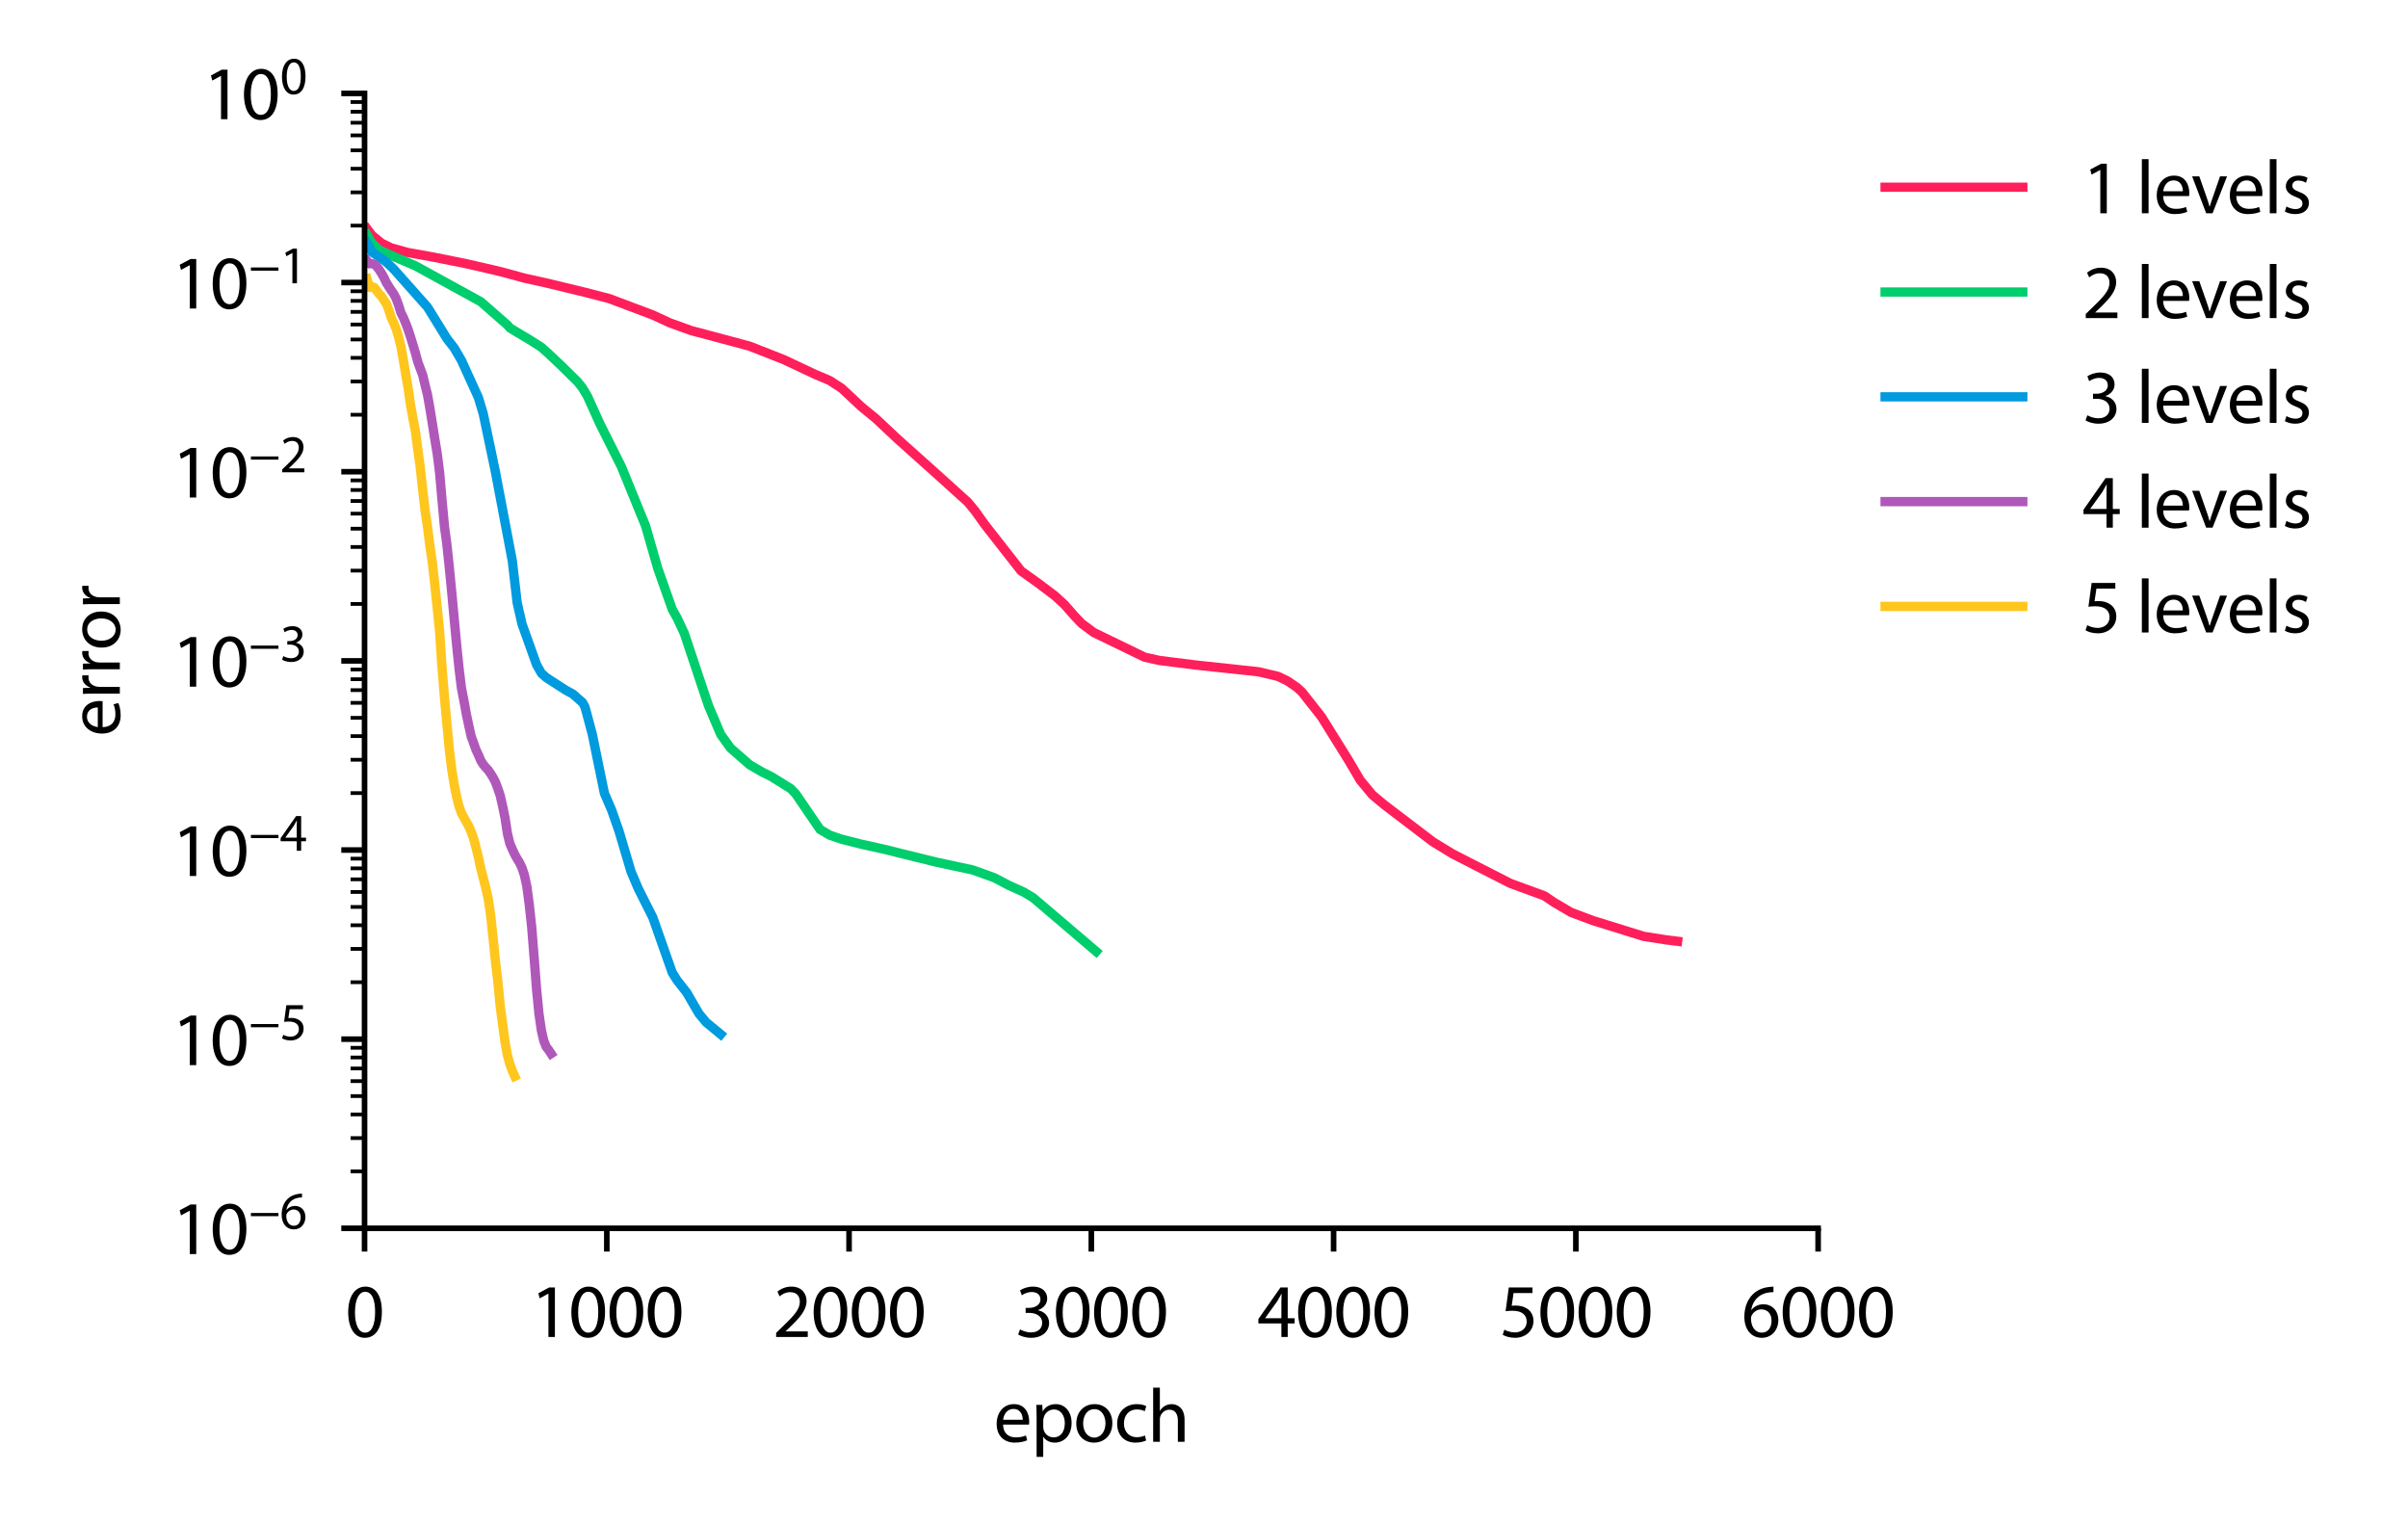 <?xml version="1.0" encoding="utf-8" standalone="no"?>
<!DOCTYPE svg PUBLIC "-//W3C//DTD SVG 1.1//EN"
  "http://www.w3.org/Graphics/SVG/1.1/DTD/svg11.dtd">
<svg xmlns:xlink="http://www.w3.org/1999/xlink" width="258.829pt" height="163.736pt" viewBox="0 0 258.829 163.736" xmlns="http://www.w3.org/2000/svg" version="1.1">
 <defs>
  <style type="text/css">*{stroke-linejoin: round; stroke-linecap: butt}</style>
 </defs>
 <g id="figure_1">
  <g id="patch_1">
   <path d="M 0 163.736 
L 258.829 163.736 
L 258.829 -0 
L 0 -0 
L 0 163.736 
z
" style="fill: none"/>
  </g>
  <g id="axes_1">
   <g id="patch_2">
    <path d="M 39.184 132.008 
L 195.424 132.008 
L 195.424 10.04 
L 39.184 10.04 
L 39.184 132.008 
z
" style="fill: none"/>
   </g>
   <g id="matplotlib.axis_1">
    <g id="xtick_1">
     <g id="line2d_1">
      <defs>
       <path id="m4cd371f86f" d="M 0 0 
L 0 2.5 
" style="stroke: #000000; stroke-width: 0.6"/>
      </defs>
      <g>
       <use xlink:href="#m4cd371f86f" x="39.184" y="132.008" style="stroke: #000000; stroke-width: 0.6"/>
      </g>
     </g>
     <g id="text_1">
      <!-- 0 -->
      <g transform="translate(37.132 143.688) scale(0.08 -0.08)">
       <defs>
        <path id="MyriadPro-Regular-30" d="M 1683 4230 
C 838 4230 230 3469 230 2067 
C 243 691 800 -70 1613 -70 
C 2528 -70 3059 710 3059 2125 
C 3059 3450 2554 4230 1683 4230 
z
M 1645 3795 
C 2234 3795 2490 3123 2490 2099 
C 2490 1037 2214 365 1645 365 
C 1133 365 800 979 800 2061 
C 800 3194 1158 3795 1645 3795 
z
" transform="scale(0.016)"/>
       </defs>
       <use xlink:href="#MyriadPro-Regular-30"/>
      </g>
     </g>
    </g>
    <g id="xtick_2">
     <g id="line2d_2">
      <g>
       <use xlink:href="#m4cd371f86f" x="65.224" y="132.008" style="stroke: #000000; stroke-width: 0.6"/>
      </g>
     </g>
     <g id="text_2">
      <!-- 1000 -->
      <g transform="translate(57.016 143.688) scale(0.08 -0.08)">
       <defs>
        <path id="MyriadPro-Regular-31" d="M 1510 0 
L 2054 0 
L 2054 4160 
L 1574 4160 
L 666 3674 
L 774 3245 
L 1498 3635 
L 1510 3635 
L 1510 0 
z
" transform="scale(0.016)"/>
       </defs>
       <use xlink:href="#MyriadPro-Regular-31"/>
       <use xlink:href="#MyriadPro-Regular-30" x="51.3"/>
       <use xlink:href="#MyriadPro-Regular-30" x="102.6"/>
       <use xlink:href="#MyriadPro-Regular-30" x="153.9"/>
      </g>
     </g>
    </g>
    <g id="xtick_3">
     <g id="line2d_3">
      <g>
       <use xlink:href="#m4cd371f86f" x="91.264" y="132.008" style="stroke: #000000; stroke-width: 0.6"/>
      </g>
     </g>
     <g id="text_3">
      <!-- 2000 -->
      <g transform="translate(83.056 143.688) scale(0.08 -0.08)">
       <defs>
        <path id="MyriadPro-Regular-32" d="M 2944 0 
L 2944 467 
L 1082 467 
L 1082 480 
L 1408 787 
C 2285 1632 2842 2253 2842 3021 
C 2842 3616 2464 4230 1568 4230 
C 1094 4230 678 4045 397 3808 
L 576 3411 
C 768 3571 1082 3763 1459 3763 
C 2080 3763 2278 3373 2278 2950 
C 2278 2323 1792 1786 730 774 
L 288 346 
L 288 0 
L 2944 0 
z
" transform="scale(0.016)"/>
       </defs>
       <use xlink:href="#MyriadPro-Regular-32"/>
       <use xlink:href="#MyriadPro-Regular-30" x="51.3"/>
       <use xlink:href="#MyriadPro-Regular-30" x="102.6"/>
       <use xlink:href="#MyriadPro-Regular-30" x="153.9"/>
      </g>
     </g>
    </g>
    <g id="xtick_4">
     <g id="line2d_4">
      <g>
       <use xlink:href="#m4cd371f86f" x="117.304" y="132.008" style="stroke: #000000; stroke-width: 0.6"/>
      </g>
     </g>
     <g id="text_4">
      <!-- 3000 -->
      <g transform="translate(109.096 143.688) scale(0.08 -0.08)">
       <defs>
        <path id="MyriadPro-Regular-33" d="M 269 211 
C 474 77 883 -70 1350 -70 
C 2342 -70 2867 512 2867 1178 
C 2861 1760 2451 2144 1939 2240 
L 1939 2253 
C 2445 2438 2707 2803 2707 3238 
C 2707 3744 2336 4230 1517 4230 
C 1069 4230 646 4070 422 3910 
L 576 3501 
C 755 3629 1075 3776 1408 3776 
C 1926 3776 2138 3482 2138 3149 
C 2138 2656 1619 2445 1210 2445 
L 896 2445 
L 896 2022 
L 1210 2022 
C 1754 2022 2278 1773 2285 1190 
C 2291 838 2061 384 1344 384 
C 947 384 582 544 422 640 
L 269 211 
z
" transform="scale(0.016)"/>
       </defs>
       <use xlink:href="#MyriadPro-Regular-33"/>
       <use xlink:href="#MyriadPro-Regular-30" x="51.3"/>
       <use xlink:href="#MyriadPro-Regular-30" x="102.6"/>
       <use xlink:href="#MyriadPro-Regular-30" x="153.9"/>
      </g>
     </g>
    </g>
    <g id="xtick_5">
     <g id="line2d_5">
      <g>
       <use xlink:href="#m4cd371f86f" x="143.344" y="132.008" style="stroke: #000000; stroke-width: 0.6"/>
      </g>
     </g>
     <g id="text_5">
      <!-- 4000 -->
      <g transform="translate(135.136 143.688) scale(0.08 -0.08)">
       <defs>
        <path id="MyriadPro-Regular-34" d="M 2560 0 
L 2560 1139 
L 3142 1139 
L 3142 1574 
L 2560 1574 
L 2560 4160 
L 1952 4160 
L 96 1504 
L 96 1139 
L 2029 1139 
L 2029 0 
L 2560 0 
z
M 666 1574 
L 666 1587 
L 1683 3002 
C 1798 3194 1901 3373 2029 3616 
L 2048 3616 
C 2035 3398 2029 3181 2029 2963 
L 2029 1574 
L 666 1574 
z
" transform="scale(0.016)"/>
       </defs>
       <use xlink:href="#MyriadPro-Regular-34"/>
       <use xlink:href="#MyriadPro-Regular-30" x="51.3"/>
       <use xlink:href="#MyriadPro-Regular-30" x="102.6"/>
       <use xlink:href="#MyriadPro-Regular-30" x="153.9"/>
      </g>
     </g>
    </g>
    <g id="xtick_6">
     <g id="line2d_6">
      <g>
       <use xlink:href="#m4cd371f86f" x="169.384" y="132.008" style="stroke: #000000; stroke-width: 0.6"/>
      </g>
     </g>
     <g id="text_6">
      <!-- 5000 -->
      <g transform="translate(161.176 143.688) scale(0.08 -0.08)">
       <defs>
        <path id="MyriadPro-Regular-35" d="M 2771 4160 
L 781 4160 
L 512 2163 
C 666 2182 851 2202 1094 2202 
C 1920 2202 2285 1824 2285 1286 
C 2291 730 1830 384 1306 384 
C 922 384 582 512 410 614 
L 269 186 
C 474 58 851 -70 1306 -70 
C 2208 -70 2854 538 2854 1350 
C 2854 1869 2586 2234 2259 2413 
C 2003 2573 1690 2637 1363 2637 
C 1210 2637 1120 2630 1024 2618 
L 1184 3686 
L 2771 3686 
L 2771 4160 
z
" transform="scale(0.016)"/>
       </defs>
       <use xlink:href="#MyriadPro-Regular-35"/>
       <use xlink:href="#MyriadPro-Regular-30" x="51.3"/>
       <use xlink:href="#MyriadPro-Regular-30" x="102.6"/>
       <use xlink:href="#MyriadPro-Regular-30" x="153.9"/>
      </g>
     </g>
    </g>
    <g id="xtick_7">
     <g id="line2d_7">
      <g>
       <use xlink:href="#m4cd371f86f" x="195.424" y="132.008" style="stroke: #000000; stroke-width: 0.6"/>
      </g>
     </g>
     <g id="text_7">
      <!-- 6000 -->
      <g transform="translate(187.216 143.688) scale(0.08 -0.08)">
       <defs>
        <path id="MyriadPro-Regular-36" d="M 2662 4224 
C 2560 4224 2419 4218 2253 4192 
C 1728 4128 1267 3917 922 3578 
C 506 3168 218 2522 218 1702 
C 218 621 800 -70 1683 -70 
C 2554 -70 3072 634 3072 1402 
C 3072 2208 2554 2746 1818 2746 
C 1357 2746 1005 2528 806 2259 
L 794 2259 
C 890 2950 1350 3590 2240 3731 
C 2400 3757 2547 3770 2662 3763 
L 2662 4224 
z
M 1696 365 
C 1101 365 781 877 774 1562 
C 774 1664 800 1741 832 1805 
C 986 2112 1306 2317 1645 2317 
C 2163 2317 2502 1958 2502 1363 
C 2502 768 2176 365 1696 365 
z
" transform="scale(0.016)"/>
       </defs>
       <use xlink:href="#MyriadPro-Regular-36"/>
       <use xlink:href="#MyriadPro-Regular-30" x="51.3"/>
       <use xlink:href="#MyriadPro-Regular-30" x="102.6"/>
       <use xlink:href="#MyriadPro-Regular-30" x="153.9"/>
      </g>
     </g>
    </g>
    <g id="text_8">
     <!-- epoch -->
     <g transform="translate(106.816 154.952) scale(0.08 -0.08)">
      <defs>
       <path id="MyriadPro-Regular-65" d="M 2957 1446 
C 2970 1510 2976 1594 2976 1709 
C 2976 2278 2714 3162 1696 3162 
C 794 3162 243 2432 243 1498 
C 243 563 813 -70 1766 -70 
C 2259 -70 2605 38 2803 128 
L 2701 531 
C 2496 442 2246 371 1843 371 
C 1274 371 794 685 781 1446 
L 2957 1446 
z
M 787 1850 
C 832 2240 1075 2758 1651 2758 
C 2285 2758 2438 2202 2432 1850 
L 787 1850 
z
" transform="scale(0.016)"/>
       <path id="MyriadPro-Regular-70" d="M 467 -1267 
L 1024 -1267 
L 1024 416 
L 1037 416 
C 1222 109 1581 -70 1990 -70 
C 2720 -70 3405 480 3405 1594 
C 3405 2528 2842 3162 2086 3162 
C 1581 3162 1210 2944 986 2566 
L 973 2566 
L 941 3098 
L 442 3098 
C 454 2803 467 2483 467 2086 
L 467 -1267 
z
M 1024 1798 
C 1024 1869 1043 1952 1062 2022 
C 1165 2445 1530 2714 1914 2714 
C 2509 2714 2835 2182 2835 1568 
C 2835 858 2490 371 1894 371 
C 1491 371 1152 640 1050 1030 
C 1030 1101 1024 1178 1024 1261 
L 1024 1798 
z
" transform="scale(0.016)"/>
       <path id="MyriadPro-Regular-6f" d="M 1779 3162 
C 928 3162 243 2554 243 1523 
C 243 544 896 -70 1728 -70 
C 2470 -70 3270 429 3270 1574 
C 3270 2515 2669 3162 1779 3162 
z
M 1766 2739 
C 2432 2739 2694 2080 2694 1555 
C 2694 858 2291 352 1754 352 
C 1203 352 819 864 819 1542 
C 819 2125 1107 2739 1766 2739 
z
" transform="scale(0.016)"/>
       <path id="MyriadPro-Regular-63" d="M 2579 531 
C 2419 461 2208 384 1888 384 
C 1274 384 813 826 813 1542 
C 813 2182 1197 2714 1907 2714 
C 2214 2714 2426 2637 2560 2566 
L 2688 2995 
C 2534 3078 2240 3162 1907 3162 
C 896 3162 243 2464 243 1510 
C 243 563 851 -70 1786 -70 
C 2202 -70 2528 38 2675 109 
L 2579 531 
z
" transform="scale(0.016)"/>
       <path id="MyriadPro-Regular-68" d="M 467 0 
L 1030 0 
L 1030 1869 
C 1030 1971 1037 2054 1069 2138 
C 1178 2438 1459 2694 1824 2694 
C 2355 2694 2541 2278 2541 1779 
L 2541 0 
L 3104 0 
L 3104 1843 
C 3104 2906 2438 3162 2022 3162 
C 1811 3162 1613 3104 1446 3008 
C 1274 2912 1133 2765 1043 2605 
L 1030 2605 
L 1030 4544 
L 467 4544 
L 467 0 
z
" transform="scale(0.016)"/>
      </defs>
      <use xlink:href="#MyriadPro-Regular-65"/>
      <use xlink:href="#MyriadPro-Regular-70" x="50.1"/>
      <use xlink:href="#MyriadPro-Regular-6f" x="107"/>
      <use xlink:href="#MyriadPro-Regular-63" x="161.9"/>
      <use xlink:href="#MyriadPro-Regular-68" x="206.7"/>
     </g>
    </g>
   </g>
   <g id="matplotlib.axis_2">
    <g id="ytick_1">
     <g id="line2d_8">
      <defs>
       <path id="m56f3a9ced1" d="M 0 0 
L -2.5 0 
" style="stroke: #000000; stroke-width: 0.6"/>
      </defs>
      <g>
       <use xlink:href="#m56f3a9ced1" x="39.184" y="132.008" style="stroke: #000000; stroke-width: 0.6"/>
      </g>
     </g>
     <g id="text_9">
      <!-- $\mathdefault{10^{-6}}$ -->
      <g transform="translate(18.464 134.848) scale(0.08 -0.08)">
       <defs>
        <path id="MyriadPro-Regular-2212" d="M 256 1901 
L 256 1517 
L 3558 1517 
L 3558 1901 
L 256 1901 
z
" transform="scale(0.016)"/>
       </defs>
       <use xlink:href="#MyriadPro-Regular-31" transform="translate(0 0.916)"/>
       <use xlink:href="#MyriadPro-Regular-30" transform="translate(51.3 0.916)"/>
       <use xlink:href="#MyriadPro-Regular-2212" transform="translate(103.447 34.8) scale(0.7)"/>
       <use xlink:href="#MyriadPro-Regular-36" transform="translate(145.167 34.8) scale(0.7)"/>
      </g>
     </g>
    </g>
    <g id="ytick_2">
     <g id="line2d_9">
      <g>
       <use xlink:href="#m56f3a9ced1" x="39.184" y="111.68" style="stroke: #000000; stroke-width: 0.6"/>
      </g>
     </g>
     <g id="text_10">
      <!-- $\mathdefault{10^{-5}}$ -->
      <g transform="translate(18.464 114.52) scale(0.08 -0.08)">
       <use xlink:href="#MyriadPro-Regular-31" transform="translate(0 0.616)"/>
       <use xlink:href="#MyriadPro-Regular-30" transform="translate(51.3 0.616)"/>
       <use xlink:href="#MyriadPro-Regular-2212" transform="translate(103.447 34.5) scale(0.7)"/>
       <use xlink:href="#MyriadPro-Regular-35" transform="translate(145.167 34.5) scale(0.7)"/>
      </g>
     </g>
    </g>
    <g id="ytick_3">
     <g id="line2d_10">
      <g>
       <use xlink:href="#m56f3a9ced1" x="39.184" y="91.352" style="stroke: #000000; stroke-width: 0.6"/>
      </g>
     </g>
     <g id="text_11">
      <!-- $\mathdefault{10^{-4}}$ -->
      <g transform="translate(18.464 94.192) scale(0.08 -0.08)">
       <use xlink:href="#MyriadPro-Regular-31" transform="translate(0 0.616)"/>
       <use xlink:href="#MyriadPro-Regular-30" transform="translate(51.3 0.616)"/>
       <use xlink:href="#MyriadPro-Regular-2212" transform="translate(103.447 34.5) scale(0.7)"/>
       <use xlink:href="#MyriadPro-Regular-34" transform="translate(145.167 34.5) scale(0.7)"/>
      </g>
     </g>
    </g>
    <g id="ytick_4">
     <g id="line2d_11">
      <g>
       <use xlink:href="#m56f3a9ced1" x="39.184" y="71.024" style="stroke: #000000; stroke-width: 0.6"/>
      </g>
     </g>
     <g id="text_12">
      <!-- $\mathdefault{10^{-3}}$ -->
      <g transform="translate(18.464 73.864) scale(0.08 -0.08)">
       <use xlink:href="#MyriadPro-Regular-31" transform="translate(0 0.85)"/>
       <use xlink:href="#MyriadPro-Regular-30" transform="translate(51.3 0.85)"/>
       <use xlink:href="#MyriadPro-Regular-2212" transform="translate(103.447 34.734) scale(0.7)"/>
       <use xlink:href="#MyriadPro-Regular-33" transform="translate(145.167 34.734) scale(0.7)"/>
      </g>
     </g>
    </g>
    <g id="ytick_5">
     <g id="line2d_12">
      <g>
       <use xlink:href="#m56f3a9ced1" x="39.184" y="50.696" style="stroke: #000000; stroke-width: 0.6"/>
      </g>
     </g>
     <g id="text_13">
      <!-- $\mathdefault{10^{-2}}$ -->
      <g transform="translate(18.464 53.536) scale(0.08 -0.08)">
       <use xlink:href="#MyriadPro-Regular-31" transform="translate(0 0.85)"/>
       <use xlink:href="#MyriadPro-Regular-30" transform="translate(51.3 0.85)"/>
       <use xlink:href="#MyriadPro-Regular-2212" transform="translate(103.447 34.734) scale(0.7)"/>
       <use xlink:href="#MyriadPro-Regular-32" transform="translate(145.167 34.734) scale(0.7)"/>
      </g>
     </g>
    </g>
    <g id="ytick_6">
     <g id="line2d_13">
      <g>
       <use xlink:href="#m56f3a9ced1" x="39.184" y="30.368" style="stroke: #000000; stroke-width: 0.6"/>
      </g>
     </g>
     <g id="text_14">
      <!-- $\mathdefault{10^{-1}}$ -->
      <g transform="translate(18.464 33.208) scale(0.08 -0.08)">
       <use xlink:href="#MyriadPro-Regular-31" transform="translate(0 0.616)"/>
       <use xlink:href="#MyriadPro-Regular-30" transform="translate(51.3 0.616)"/>
       <use xlink:href="#MyriadPro-Regular-2212" transform="translate(103.447 34.5) scale(0.7)"/>
       <use xlink:href="#MyriadPro-Regular-31" transform="translate(145.167 34.5) scale(0.7)"/>
      </g>
     </g>
    </g>
    <g id="ytick_7">
     <g id="line2d_14">
      <g>
       <use xlink:href="#m56f3a9ced1" x="39.184" y="10.04" style="stroke: #000000; stroke-width: 0.6"/>
      </g>
     </g>
     <g id="text_15">
      <!-- $\mathdefault{10^{0}}$ -->
      <g transform="translate(21.824 12.88) scale(0.08 -0.08)">
       <use xlink:href="#MyriadPro-Regular-31" transform="translate(0 0.85)"/>
       <use xlink:href="#MyriadPro-Regular-30" transform="translate(51.3 0.85)"/>
       <use xlink:href="#MyriadPro-Regular-30" transform="translate(103.447 34.734) scale(0.7)"/>
      </g>
     </g>
    </g>
    <g id="ytick_8">
     <g id="line2d_15">
      <defs>
       <path id="mf6152e7c63" d="M 0 0 
L -1.5 0 
" style="stroke: #000000; stroke-width: 0.4"/>
      </defs>
      <g>
       <use xlink:href="#mf6152e7c63" x="39.184" y="125.889" style="stroke: #000000; stroke-width: 0.4"/>
      </g>
     </g>
    </g>
    <g id="ytick_9">
     <g id="line2d_16">
      <g>
       <use xlink:href="#mf6152e7c63" x="39.184" y="122.309" style="stroke: #000000; stroke-width: 0.4"/>
      </g>
     </g>
    </g>
    <g id="ytick_10">
     <g id="line2d_17">
      <g>
       <use xlink:href="#mf6152e7c63" x="39.184" y="119.769" style="stroke: #000000; stroke-width: 0.4"/>
      </g>
     </g>
    </g>
    <g id="ytick_11">
     <g id="line2d_18">
      <g>
       <use xlink:href="#mf6152e7c63" x="39.184" y="117.799" style="stroke: #000000; stroke-width: 0.4"/>
      </g>
     </g>
    </g>
    <g id="ytick_12">
     <g id="line2d_19">
      <g>
       <use xlink:href="#mf6152e7c63" x="39.184" y="116.19" style="stroke: #000000; stroke-width: 0.4"/>
      </g>
     </g>
    </g>
    <g id="ytick_13">
     <g id="line2d_20">
      <g>
       <use xlink:href="#mf6152e7c63" x="39.184" y="114.829" style="stroke: #000000; stroke-width: 0.4"/>
      </g>
     </g>
    </g>
    <g id="ytick_14">
     <g id="line2d_21">
      <g>
       <use xlink:href="#mf6152e7c63" x="39.184" y="113.65" style="stroke: #000000; stroke-width: 0.4"/>
      </g>
     </g>
    </g>
    <g id="ytick_15">
     <g id="line2d_22">
      <g>
       <use xlink:href="#mf6152e7c63" x="39.184" y="112.61" style="stroke: #000000; stroke-width: 0.4"/>
      </g>
     </g>
    </g>
    <g id="ytick_16">
     <g id="line2d_23">
      <g>
       <use xlink:href="#mf6152e7c63" x="39.184" y="105.561" style="stroke: #000000; stroke-width: 0.4"/>
      </g>
     </g>
    </g>
    <g id="ytick_17">
     <g id="line2d_24">
      <g>
       <use xlink:href="#mf6152e7c63" x="39.184" y="101.981" style="stroke: #000000; stroke-width: 0.4"/>
      </g>
     </g>
    </g>
    <g id="ytick_18">
     <g id="line2d_25">
      <g>
       <use xlink:href="#mf6152e7c63" x="39.184" y="99.441" style="stroke: #000000; stroke-width: 0.4"/>
      </g>
     </g>
    </g>
    <g id="ytick_19">
     <g id="line2d_26">
      <g>
       <use xlink:href="#mf6152e7c63" x="39.184" y="97.471" style="stroke: #000000; stroke-width: 0.4"/>
      </g>
     </g>
    </g>
    <g id="ytick_20">
     <g id="line2d_27">
      <g>
       <use xlink:href="#mf6152e7c63" x="39.184" y="95.862" style="stroke: #000000; stroke-width: 0.4"/>
      </g>
     </g>
    </g>
    <g id="ytick_21">
     <g id="line2d_28">
      <g>
       <use xlink:href="#mf6152e7c63" x="39.184" y="94.501" style="stroke: #000000; stroke-width: 0.4"/>
      </g>
     </g>
    </g>
    <g id="ytick_22">
     <g id="line2d_29">
      <g>
       <use xlink:href="#mf6152e7c63" x="39.184" y="93.322" style="stroke: #000000; stroke-width: 0.4"/>
      </g>
     </g>
    </g>
    <g id="ytick_23">
     <g id="line2d_30">
      <g>
       <use xlink:href="#mf6152e7c63" x="39.184" y="92.282" style="stroke: #000000; stroke-width: 0.4"/>
      </g>
     </g>
    </g>
    <g id="ytick_24">
     <g id="line2d_31">
      <g>
       <use xlink:href="#mf6152e7c63" x="39.184" y="85.233" style="stroke: #000000; stroke-width: 0.4"/>
      </g>
     </g>
    </g>
    <g id="ytick_25">
     <g id="line2d_32">
      <g>
       <use xlink:href="#mf6152e7c63" x="39.184" y="81.653" style="stroke: #000000; stroke-width: 0.4"/>
      </g>
     </g>
    </g>
    <g id="ytick_26">
     <g id="line2d_33">
      <g>
       <use xlink:href="#mf6152e7c63" x="39.184" y="79.113" style="stroke: #000000; stroke-width: 0.4"/>
      </g>
     </g>
    </g>
    <g id="ytick_27">
     <g id="line2d_34">
      <g>
       <use xlink:href="#mf6152e7c63" x="39.184" y="77.143" style="stroke: #000000; stroke-width: 0.4"/>
      </g>
     </g>
    </g>
    <g id="ytick_28">
     <g id="line2d_35">
      <g>
       <use xlink:href="#mf6152e7c63" x="39.184" y="75.534" style="stroke: #000000; stroke-width: 0.4"/>
      </g>
     </g>
    </g>
    <g id="ytick_29">
     <g id="line2d_36">
      <g>
       <use xlink:href="#mf6152e7c63" x="39.184" y="74.173" style="stroke: #000000; stroke-width: 0.4"/>
      </g>
     </g>
    </g>
    <g id="ytick_30">
     <g id="line2d_37">
      <g>
       <use xlink:href="#mf6152e7c63" x="39.184" y="72.994" style="stroke: #000000; stroke-width: 0.4"/>
      </g>
     </g>
    </g>
    <g id="ytick_31">
     <g id="line2d_38">
      <g>
       <use xlink:href="#mf6152e7c63" x="39.184" y="71.954" style="stroke: #000000; stroke-width: 0.4"/>
      </g>
     </g>
    </g>
    <g id="ytick_32">
     <g id="line2d_39">
      <g>
       <use xlink:href="#mf6152e7c63" x="39.184" y="64.905" style="stroke: #000000; stroke-width: 0.4"/>
      </g>
     </g>
    </g>
    <g id="ytick_33">
     <g id="line2d_40">
      <g>
       <use xlink:href="#mf6152e7c63" x="39.184" y="61.325" style="stroke: #000000; stroke-width: 0.4"/>
      </g>
     </g>
    </g>
    <g id="ytick_34">
     <g id="line2d_41">
      <g>
       <use xlink:href="#mf6152e7c63" x="39.184" y="58.785" style="stroke: #000000; stroke-width: 0.4"/>
      </g>
     </g>
    </g>
    <g id="ytick_35">
     <g id="line2d_42">
      <g>
       <use xlink:href="#mf6152e7c63" x="39.184" y="56.815" style="stroke: #000000; stroke-width: 0.4"/>
      </g>
     </g>
    </g>
    <g id="ytick_36">
     <g id="line2d_43">
      <g>
       <use xlink:href="#mf6152e7c63" x="39.184" y="55.206" style="stroke: #000000; stroke-width: 0.4"/>
      </g>
     </g>
    </g>
    <g id="ytick_37">
     <g id="line2d_44">
      <g>
       <use xlink:href="#mf6152e7c63" x="39.184" y="53.845" style="stroke: #000000; stroke-width: 0.4"/>
      </g>
     </g>
    </g>
    <g id="ytick_38">
     <g id="line2d_45">
      <g>
       <use xlink:href="#mf6152e7c63" x="39.184" y="52.666" style="stroke: #000000; stroke-width: 0.4"/>
      </g>
     </g>
    </g>
    <g id="ytick_39">
     <g id="line2d_46">
      <g>
       <use xlink:href="#mf6152e7c63" x="39.184" y="51.626" style="stroke: #000000; stroke-width: 0.4"/>
      </g>
     </g>
    </g>
    <g id="ytick_40">
     <g id="line2d_47">
      <g>
       <use xlink:href="#mf6152e7c63" x="39.184" y="44.577" style="stroke: #000000; stroke-width: 0.4"/>
      </g>
     </g>
    </g>
    <g id="ytick_41">
     <g id="line2d_48">
      <g>
       <use xlink:href="#mf6152e7c63" x="39.184" y="40.997" style="stroke: #000000; stroke-width: 0.4"/>
      </g>
     </g>
    </g>
    <g id="ytick_42">
     <g id="line2d_49">
      <g>
       <use xlink:href="#mf6152e7c63" x="39.184" y="38.457" style="stroke: #000000; stroke-width: 0.4"/>
      </g>
     </g>
    </g>
    <g id="ytick_43">
     <g id="line2d_50">
      <g>
       <use xlink:href="#mf6152e7c63" x="39.184" y="36.487" style="stroke: #000000; stroke-width: 0.4"/>
      </g>
     </g>
    </g>
    <g id="ytick_44">
     <g id="line2d_51">
      <g>
       <use xlink:href="#mf6152e7c63" x="39.184" y="34.878" style="stroke: #000000; stroke-width: 0.4"/>
      </g>
     </g>
    </g>
    <g id="ytick_45">
     <g id="line2d_52">
      <g>
       <use xlink:href="#mf6152e7c63" x="39.184" y="33.517" style="stroke: #000000; stroke-width: 0.4"/>
      </g>
     </g>
    </g>
    <g id="ytick_46">
     <g id="line2d_53">
      <g>
       <use xlink:href="#mf6152e7c63" x="39.184" y="32.338" style="stroke: #000000; stroke-width: 0.4"/>
      </g>
     </g>
    </g>
    <g id="ytick_47">
     <g id="line2d_54">
      <g>
       <use xlink:href="#mf6152e7c63" x="39.184" y="31.298" style="stroke: #000000; stroke-width: 0.4"/>
      </g>
     </g>
    </g>
    <g id="ytick_48">
     <g id="line2d_55">
      <g>
       <use xlink:href="#mf6152e7c63" x="39.184" y="24.249" style="stroke: #000000; stroke-width: 0.4"/>
      </g>
     </g>
    </g>
    <g id="ytick_49">
     <g id="line2d_56">
      <g>
       <use xlink:href="#mf6152e7c63" x="39.184" y="20.669" style="stroke: #000000; stroke-width: 0.4"/>
      </g>
     </g>
    </g>
    <g id="ytick_50">
     <g id="line2d_57">
      <g>
       <use xlink:href="#mf6152e7c63" x="39.184" y="18.129" style="stroke: #000000; stroke-width: 0.4"/>
      </g>
     </g>
    </g>
    <g id="ytick_51">
     <g id="line2d_58">
      <g>
       <use xlink:href="#mf6152e7c63" x="39.184" y="16.159" style="stroke: #000000; stroke-width: 0.4"/>
      </g>
     </g>
    </g>
    <g id="ytick_52">
     <g id="line2d_59">
      <g>
       <use xlink:href="#mf6152e7c63" x="39.184" y="14.55" style="stroke: #000000; stroke-width: 0.4"/>
      </g>
     </g>
    </g>
    <g id="ytick_53">
     <g id="line2d_60">
      <g>
       <use xlink:href="#mf6152e7c63" x="39.184" y="13.189" style="stroke: #000000; stroke-width: 0.4"/>
      </g>
     </g>
    </g>
    <g id="ytick_54">
     <g id="line2d_61">
      <g>
       <use xlink:href="#mf6152e7c63" x="39.184" y="12.01" style="stroke: #000000; stroke-width: 0.4"/>
      </g>
     </g>
    </g>
    <g id="ytick_55">
     <g id="line2d_62">
      <g>
       <use xlink:href="#mf6152e7c63" x="39.184" y="10.97" style="stroke: #000000; stroke-width: 0.4"/>
      </g>
     </g>
    </g>
    <g id="text_16">
     <!-- error -->
     <g transform="translate(12.88 79.148) rotate(-90) scale(0.08 -0.08)">
      <defs>
       <path id="MyriadPro-Regular-72" d="M 467 0 
L 1030 0 
L 1030 1651 
C 1030 1741 1037 1837 1050 1914 
C 1126 2336 1408 2630 1805 2630 
C 1882 2630 1939 2630 1997 2618 
L 1997 3149 
C 1946 3155 1901 3162 1843 3162 
C 1466 3162 1120 2899 979 2483 
L 960 2483 
L 934 3098 
L 442 3098 
C 461 2810 467 2496 467 2131 
L 467 0 
z
" transform="scale(0.016)"/>
      </defs>
      <use xlink:href="#MyriadPro-Regular-65"/>
      <use xlink:href="#MyriadPro-Regular-72" x="50.1"/>
      <use xlink:href="#MyriadPro-Regular-72" x="82.8"/>
      <use xlink:href="#MyriadPro-Regular-6f" x="115.5"/>
      <use xlink:href="#MyriadPro-Regular-72" x="170.4"/>
     </g>
    </g>
   </g>
   <g id="line2d_63">
    <path d="M 39.444 24.576 
L 39.965 25.279 
L 41.007 26.136 
L 42.048 26.642 
L 43.871 27.147 
L 46.475 27.61 
L 50.121 28.342 
L 52.985 28.999 
L 54.287 29.321 
L 56.37 29.891 
L 58.714 30.409 
L 62.88 31.415 
L 65.484 32.09 
L 70.171 33.854 
L 71.994 34.698 
L 74.338 35.541 
L 76.681 36.159 
L 80.587 37.208 
L 84.233 38.641 
L 87.618 40.234 
L 89.181 40.897 
L 90.483 41.742 
L 92.566 43.696 
L 94.128 44.974 
L 96.472 47.173 
L 101.159 51.371 
L 101.94 52.078 
L 104.023 53.96 
L 104.805 54.907 
L 105.846 56.368 
L 109.752 61.359 
L 111.575 62.664 
L 113.398 64.039 
L 114.439 64.999 
L 115.481 66.19 
L 116.262 67.009 
L 117.564 67.978 
L 123.033 70.628 
L 124.595 70.977 
L 128.501 71.469 
L 135.271 72.197 
L 137.355 72.688 
L 138.396 73.186 
L 139.438 73.905 
L 139.959 74.391 
L 142.042 77.038 
L 144.906 81.637 
L 146.208 83.848 
L 147.51 85.423 
L 148.812 86.508 
L 154.02 90.474 
L 156.103 91.748 
L 158.707 93.085 
L 162.353 94.942 
L 165.999 96.278 
L 167.04 96.98 
L 168.863 98.054 
L 171.207 98.933 
L 176.675 100.631 
L 179.019 100.998 
L 180.321 101.161 
L 180.321 101.161 
" clip-path="url(#p39a738c68d)" style="fill: none; stroke: #ff1f5b; stroke-linecap: square"/>
   </g>
   <g id="line2d_64">
    <path d="M 39.444 25.223 
L 39.965 26.115 
L 40.746 26.853 
L 42.048 27.453 
L 44.652 28.571 
L 51.683 32.43 
L 54.547 34.936 
L 54.808 35.243 
L 55.589 35.719 
L 56.891 36.491 
L 58.193 37.319 
L 58.974 38.021 
L 60.276 39.249 
L 62.099 41.043 
L 62.62 41.705 
L 63.141 42.579 
L 64.443 45.464 
L 66.786 50.14 
L 69.39 56.517 
L 70.692 61.052 
L 72.255 65.483 
L 72.775 66.407 
L 73.557 68.075 
L 75.64 74.321 
L 76.161 75.855 
L 77.463 78.919 
L 78.504 80.382 
L 80.587 82.197 
L 81.889 82.956 
L 82.931 83.473 
L 85.014 84.773 
L 85.535 85.321 
L 88.139 89.139 
L 89.181 89.758 
L 90.483 90.196 
L 92.566 90.724 
L 95.17 91.303 
L 96.993 91.759 
L 100.638 92.655 
L 104.544 93.493 
L 106.888 94.336 
L 108.45 95.159 
L 110.013 95.861 
L 111.054 96.485 
L 117.825 102.257 
L 117.825 102.257 
" clip-path="url(#p39a738c68d)" style="fill: none; stroke: #00cd6c; stroke-linecap: square"/>
   </g>
   <g id="line2d_65">
    <path d="M 39.444 26.11 
L 39.965 27.085 
L 40.746 27.607 
L 41.527 28.168 
L 42.309 28.91 
L 45.954 33.013 
L 48.037 36.387 
L 48.819 37.396 
L 49.6 38.733 
L 51.423 42.733 
L 51.943 44.469 
L 53.245 50.682 
L 55.068 60.283 
L 55.589 64.779 
L 56.11 67.064 
L 57.672 71.43 
L 58.193 72.354 
L 58.714 72.819 
L 60.797 74.165 
L 61.578 74.591 
L 62.62 75.506 
L 62.88 75.984 
L 63.661 78.893 
L 64.963 85.249 
L 65.745 87.066 
L 66.526 89.291 
L 67.828 93.671 
L 68.609 95.507 
L 69.39 97.062 
L 70.171 98.61 
L 72.255 104.522 
L 72.775 105.35 
L 73.817 106.681 
L 75.119 108.923 
L 75.9 109.869 
L 77.463 111.156 
L 77.463 111.156 
" clip-path="url(#p39a738c68d)" style="fill: none; stroke: #009ade; stroke-linecap: square"/>
   </g>
   <g id="line2d_66">
    <path d="M 39.444 28.017 
L 39.705 28.352 
L 39.965 28.324 
L 40.225 28.398 
L 40.486 28.631 
L 40.746 28.966 
L 41.007 29.374 
L 41.267 29.828 
L 41.527 30.375 
L 41.788 30.8 
L 42.048 31.203 
L 42.309 31.561 
L 42.569 32.056 
L 42.829 32.754 
L 43.09 33.6 
L 43.35 34.117 
L 43.611 34.743 
L 43.871 35.424 
L 44.131 36.226 
L 44.392 37.068 
L 44.652 37.936 
L 44.913 38.912 
L 45.173 39.612 
L 45.433 40.299 
L 45.694 41.395 
L 45.954 42.431 
L 46.215 43.928 
L 46.475 45.529 
L 46.735 47.17 
L 46.996 48.757 
L 47.256 50.826 
L 47.517 53.794 
L 47.777 56.603 
L 48.037 58.536 
L 48.298 61.012 
L 48.558 63.675 
L 48.819 66.498 
L 49.079 69.262 
L 49.339 71.811 
L 49.6 73.952 
L 49.86 75.273 
L 50.121 76.724 
L 50.381 77.95 
L 50.641 79.124 
L 50.902 79.846 
L 51.162 80.579 
L 51.423 81.132 
L 51.683 81.759 
L 51.943 82.159 
L 52.204 82.472 
L 52.464 82.751 
L 52.725 83.126 
L 52.985 83.543 
L 53.245 84.033 
L 53.506 84.726 
L 53.766 85.501 
L 54.027 86.643 
L 54.287 87.913 
L 54.547 89.614 
L 54.808 90.676 
L 55.068 91.267 
L 55.329 91.834 
L 55.589 92.303 
L 55.849 92.72 
L 56.11 93.278 
L 56.37 94.065 
L 56.631 95.268 
L 56.891 97.239 
L 57.151 99.639 
L 57.412 102.91 
L 57.672 106.295 
L 57.933 108.958 
L 58.193 110.75 
L 58.453 111.866 
L 58.714 112.52 
L 58.974 112.839 
L 59.235 113.24 
" clip-path="url(#p39a738c68d)" style="fill: none; stroke: #af58ba; stroke-linecap: square"/>
   </g>
   <g id="line2d_67">
    <path d="M 39.444 29.958 
L 39.705 30.89 
L 39.965 30.808 
L 40.225 30.891 
L 40.486 31.232 
L 40.746 31.586 
L 41.007 31.844 
L 41.267 32.261 
L 41.527 32.647 
L 41.788 33.3 
L 42.048 34.132 
L 42.309 34.674 
L 42.569 35.329 
L 42.829 36.163 
L 43.09 37.228 
L 43.35 38.671 
L 43.611 40.23 
L 43.871 41.718 
L 44.131 43.555 
L 44.392 44.986 
L 44.652 46.362 
L 44.913 48.352 
L 45.173 50.226 
L 45.433 52.635 
L 45.694 54.908 
L 45.954 56.648 
L 46.215 58.715 
L 46.475 60.485 
L 46.735 62.824 
L 46.996 65.315 
L 47.256 67.899 
L 47.517 71.796 
L 47.777 74.979 
L 48.037 77.8 
L 48.298 80.581 
L 48.558 82.699 
L 48.819 84.333 
L 49.079 85.619 
L 49.339 86.648 
L 49.6 87.393 
L 49.86 87.862 
L 50.121 88.328 
L 50.381 88.794 
L 50.641 89.393 
L 50.902 90.1 
L 51.162 91.072 
L 51.423 92.142 
L 51.683 93.341 
L 51.943 94.369 
L 52.204 95.383 
L 52.464 96.514 
L 52.725 98.247 
L 52.985 100.651 
L 53.245 103.229 
L 53.506 105.41 
L 53.766 108.138 
L 54.027 110.091 
L 54.287 112.022 
L 54.547 113.429 
L 54.808 114.377 
L 55.068 115.096 
L 55.329 115.667 
" clip-path="url(#p39a738c68d)" style="fill: none; stroke: #ffc61e; stroke-linecap: square"/>
   </g>
   <g id="patch_3">
    <path d="M 39.184 132.008 
L 39.184 10.04 
" style="fill: none; stroke: #000000; stroke-width: 0.6; stroke-linejoin: miter; stroke-linecap: square"/>
   </g>
   <g id="patch_4">
    <path d="M 39.184 132.008 
L 195.424 132.008 
" style="fill: none; stroke: #000000; stroke-width: 0.6; stroke-linejoin: miter; stroke-linecap: square"/>
   </g>
   <g id="legend_1">
    <g id="line2d_68">
     <path d="M 202.624 20.12 
L 210.024 20.12 
L 217.424 20.12 
" style="fill: none; stroke: #ff1f5b; stroke-linecap: square"/>
    </g>
    <g id="text_17">
     <!-- 1 levels -->
     <g transform="translate(223.824 22.92) scale(0.08 -0.08)">
      <defs>
       <path id="MyriadPro-Regular-20" transform="scale(0.016)"/>
       <path id="MyriadPro-Regular-6c" d="M 467 0 
L 1030 0 
L 1030 4544 
L 467 4544 
L 467 0 
z
" transform="scale(0.016)"/>
       <path id="MyriadPro-Regular-76" d="M 83 3098 
L 1261 0 
L 1798 0 
L 3014 3098 
L 2426 3098 
L 1824 1363 
C 1722 1075 1632 819 1562 563 
L 1542 563 
C 1478 819 1395 1075 1293 1363 
L 685 3098 
L 83 3098 
z
" transform="scale(0.016)"/>
       <path id="MyriadPro-Regular-73" d="M 256 147 
C 474 19 787 -70 1126 -70 
C 1850 -70 2278 314 2278 864 
C 2278 1325 1997 1594 1466 1792 
C 1062 1952 883 2067 883 2323 
C 883 2554 1062 2746 1395 2746 
C 1683 2746 1907 2637 2029 2560 
L 2163 2970 
C 1997 3078 1722 3162 1408 3162 
C 749 3162 339 2752 339 2253 
C 339 1882 602 1581 1165 1376 
C 1574 1222 1734 1082 1734 813 
C 1734 550 1542 352 1139 352 
C 858 352 563 467 390 570 
L 256 147 
z
" transform="scale(0.016)"/>
      </defs>
      <use xlink:href="#MyriadPro-Regular-31"/>
      <use xlink:href="#MyriadPro-Regular-20" x="51.3"/>
      <use xlink:href="#MyriadPro-Regular-6c" x="72.5"/>
      <use xlink:href="#MyriadPro-Regular-65" x="96.1"/>
      <use xlink:href="#MyriadPro-Regular-76" x="146.2"/>
      <use xlink:href="#MyriadPro-Regular-65" x="194.3"/>
      <use xlink:href="#MyriadPro-Regular-6c" x="244.4"/>
      <use xlink:href="#MyriadPro-Regular-73" x="268"/>
     </g>
    </g>
    <g id="line2d_69">
     <path d="M 202.624 31.384 
L 210.024 31.384 
L 217.424 31.384 
" style="fill: none; stroke: #00cd6c; stroke-linecap: square"/>
    </g>
    <g id="text_18">
     <!-- 2 levels -->
     <g transform="translate(223.824 34.184) scale(0.08 -0.08)">
      <use xlink:href="#MyriadPro-Regular-32"/>
      <use xlink:href="#MyriadPro-Regular-20" x="51.3"/>
      <use xlink:href="#MyriadPro-Regular-6c" x="72.5"/>
      <use xlink:href="#MyriadPro-Regular-65" x="96.1"/>
      <use xlink:href="#MyriadPro-Regular-76" x="146.2"/>
      <use xlink:href="#MyriadPro-Regular-65" x="194.3"/>
      <use xlink:href="#MyriadPro-Regular-6c" x="244.4"/>
      <use xlink:href="#MyriadPro-Regular-73" x="268"/>
     </g>
    </g>
    <g id="line2d_70">
     <path d="M 202.624 42.648 
L 210.024 42.648 
L 217.424 42.648 
" style="fill: none; stroke: #009ade; stroke-linecap: square"/>
    </g>
    <g id="text_19">
     <!-- 3 levels -->
     <g transform="translate(223.824 45.447) scale(0.08 -0.08)">
      <use xlink:href="#MyriadPro-Regular-33"/>
      <use xlink:href="#MyriadPro-Regular-20" x="51.3"/>
      <use xlink:href="#MyriadPro-Regular-6c" x="72.5"/>
      <use xlink:href="#MyriadPro-Regular-65" x="96.1"/>
      <use xlink:href="#MyriadPro-Regular-76" x="146.2"/>
      <use xlink:href="#MyriadPro-Regular-65" x="194.3"/>
      <use xlink:href="#MyriadPro-Regular-6c" x="244.4"/>
      <use xlink:href="#MyriadPro-Regular-73" x="268"/>
     </g>
    </g>
    <g id="line2d_71">
     <path d="M 202.624 53.911 
L 210.024 53.911 
L 217.424 53.911 
" style="fill: none; stroke: #af58ba; stroke-linecap: square"/>
    </g>
    <g id="text_20">
     <!-- 4 levels -->
     <g transform="translate(223.824 56.711) scale(0.08 -0.08)">
      <use xlink:href="#MyriadPro-Regular-34"/>
      <use xlink:href="#MyriadPro-Regular-20" x="51.3"/>
      <use xlink:href="#MyriadPro-Regular-6c" x="72.5"/>
      <use xlink:href="#MyriadPro-Regular-65" x="96.1"/>
      <use xlink:href="#MyriadPro-Regular-76" x="146.2"/>
      <use xlink:href="#MyriadPro-Regular-65" x="194.3"/>
      <use xlink:href="#MyriadPro-Regular-6c" x="244.4"/>
      <use xlink:href="#MyriadPro-Regular-73" x="268"/>
     </g>
    </g>
    <g id="line2d_72">
     <path d="M 202.624 65.175 
L 210.024 65.175 
L 217.424 65.175 
" style="fill: none; stroke: #ffc61e; stroke-linecap: square"/>
    </g>
    <g id="text_21">
     <!-- 5 levels -->
     <g transform="translate(223.824 67.975) scale(0.08 -0.08)">
      <use xlink:href="#MyriadPro-Regular-35"/>
      <use xlink:href="#MyriadPro-Regular-20" x="51.3"/>
      <use xlink:href="#MyriadPro-Regular-6c" x="72.5"/>
      <use xlink:href="#MyriadPro-Regular-65" x="96.1"/>
      <use xlink:href="#MyriadPro-Regular-76" x="146.2"/>
      <use xlink:href="#MyriadPro-Regular-65" x="194.3"/>
      <use xlink:href="#MyriadPro-Regular-6c" x="244.4"/>
      <use xlink:href="#MyriadPro-Regular-73" x="268"/>
     </g>
    </g>
   </g>
  </g>
 </g>
 <defs>
  <clipPath id="p39a738c68d">
   <rect x="39.184" y="10.04" width="156.24" height="121.968"/>
  </clipPath>
 </defs>
</svg>
